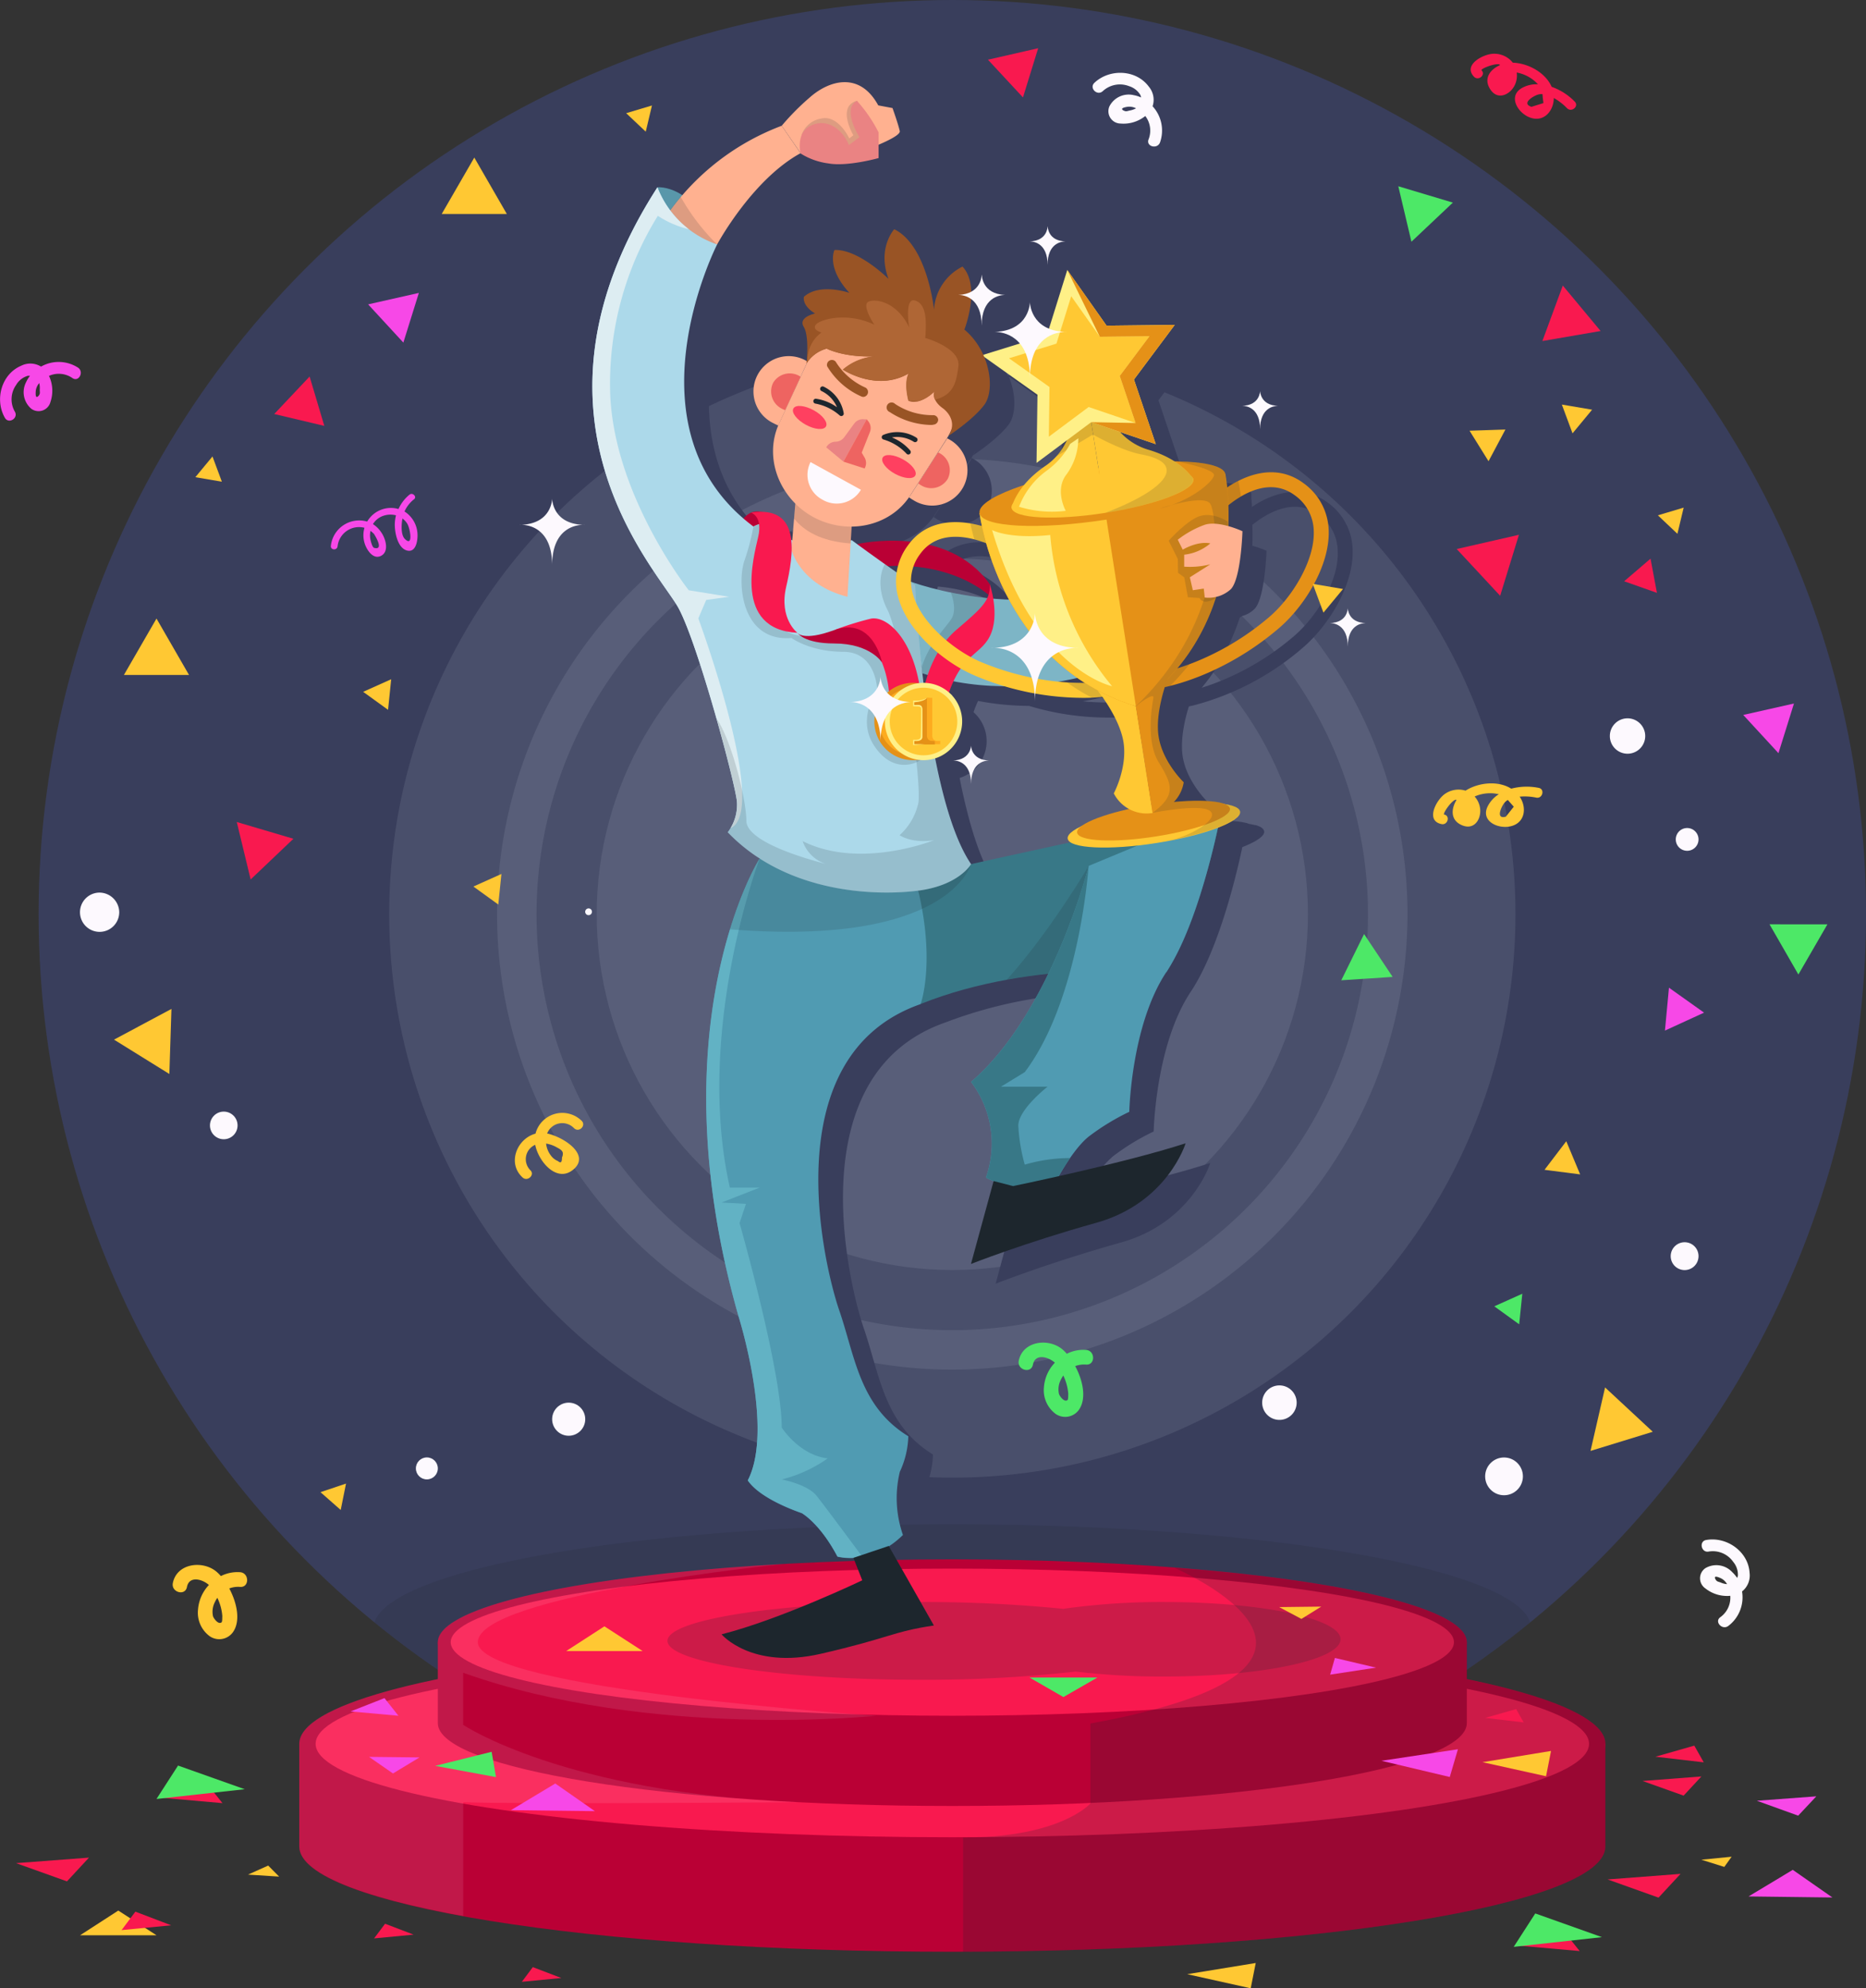 <svg xmlns="http://www.w3.org/2000/svg" viewBox="0 0 375.6 400"><rect x="0" y="0" width="375.6" height="400" fill="#333333" stroke="none"/><defs><style>.cls-1{isolation:isolate;}.cls-2{fill:#393e5c;}.cls-17,.cls-3{fill:#ddedf2;}.cls-3,.cls-8{opacity:0.1;}.cls-15,.cls-4,.cls-7{fill:#1d262d;}.cls-21,.cls-4{opacity:0.15;}.cls-21,.cls-4,.cls-7{mix-blend-mode:multiply;}.cls-5{fill:#ba0035;}.cls-6{fill:#f9194f;}.cls-7{opacity:0.2;}.cls-27,.cls-8{fill:#fdf9fe;}.cls-9{fill:#5997aa;}.cls-10{fill:#ffb190;}.cls-11{fill:#7db5c6;}.cls-12{fill:#387887;}.cls-13{fill:#509bb2;}.cls-14{fill:#62b2c4;}.cls-16{fill:#acd9ea;}.cls-18{fill:#ea8383;}.cls-19{fill:#e59117;}.cls-20{fill:#ffc833;}.cls-22{fill:#fff087;}.cls-23{fill:#fdab1f;}.cls-24{fill:#ee6461;}.cls-25{fill:#995425;}.cls-26{fill:#af6635;}.cls-28{fill:#ff4060;}.cls-29{fill:#4de867;}.cls-30{fill:#f748e7;}</style></defs><g class="cls-1"><g id="Layer_2" data-name="Layer 2"><g id="OBJECT"><circle class="cls-2" cx="191.69" cy="183.92" r="183.92"/><circle class="cls-3" cx="191.69" cy="183.92" r="113.35"/><circle class="cls-3" cx="191.69" cy="183.92" r="71.58"/><path class="cls-3" d="M191.69,275.54a91.63,91.63,0,1,1,91.62-91.62A91.73,91.73,0,0,1,191.69,275.54Zm0-175.3a83.68,83.68,0,1,0,83.67,83.68A83.78,83.78,0,0,0,191.69,100.24Z"/><path class="cls-2" d="M267.32,101.16c-4.38-3.25-9.19-2.48-13.15-.47h0c-.35.17-.69.36-1,.55h0c-.4.24-.8.49-1.18.75a1.23,1.23,0,0,1,0-.19.88.88,0,0,1,0-.17c0-.19,0-.36-.06-.53l0-.19c0-.15,0-.29-.05-.42l0-.18c0-.11,0-.21,0-.3s0-.12,0-.17,0-.14,0-.19,0-.1,0-.14l0-.08a.45.45,0,0,1,0-.08h0a1.47,1.47,0,0,0-.08-.28l-.05-.08a1.74,1.74,0,0,0-.11-.18l-.08-.1-.14-.15-.11-.1-.18-.14-.14-.08-.22-.14-.16-.08-.28-.12-.16-.07-.35-.13-.15,0-.53-.16h0a13.54,13.54,0,0,0-1.34-.29l-.12,0-.61-.1-.18,0L246,97l-.2,0-.65-.06-.21,0-.71,0H244l-.81,0h-.13l-1.72,0-.08,0-.63-.37-.2-.12c-.24-.13-.48-.26-.74-.38l-.1-.06-.92-.42-.24-.1-.78-.31-.29-.11-1.11-.37a12.76,12.76,0,0,1-5.84-3.61l7.16,2.44-4.39-13,8.22-11-13.73.16-7.91-11.21-4.08,13.1-12.85,4A14.06,14.06,0,0,0,199,70.25s3.36-8.66-.37-12.68a10.4,10.4,0,0,0-5.75,8.66S191.65,53.39,185,50c0,0-3.48,3.83-1.15,10,0,0-6-5.95-10.88-5.82,0,0-1.72,3.48,3,8.62,0,0-6-2.06-9.15.79,0,0-.48,1.71,2.25,3.37,0,0-3.48.71-2.29,2.68,1,1.61.73,5.52.6,6.89a7.09,7.09,0,1,0-6.68,12.49,9.53,9.53,0,0,0,.93.42A14.41,14.41,0,0,0,165,105.21h0l-.26,3.05h0l-.37,4.37-.16,0a.18.18,0,0,0,0-.07c-.37-3.17-2-5.6-6.06-5.61a3.54,3.54,0,0,0-2,.16,3.78,3.78,0,0,0-1.48,1.2c-23.38-20-5.33-55.17-5.33-55.17s7-13,16.79-18.34a14,14,0,0,0,5.56,2.05c3.83.71,10.15-1.07,10.15-1.07V33c2.28-1,4.38-2.07,4.24-2.73-.31-1.43-1.45-4.63-1.45-4.63l-2.87-.54c-3.74-6.94-10-5-13.79-1.6a49.44,49.44,0,0,0-5.63,5.7,49.57,49.57,0,0,0-20,13.94,8.31,8.31,0,0,0-5-1.56h0c-7,10.89-10.73,20.92-12.25,30q-.15.9-.27,1.8c-.25,1.79-.41,3.53-.5,5.24l-.06,1.7c0,.56,0,1.12,0,1.67s0,1.1,0,1.64a57.18,57.18,0,0,0,.56,6.3c.14,1,.31,2,.51,3,.09.49.19,1,.3,1.45.32,1.44.69,2.83,1.09,4.19a66.63,66.63,0,0,0,2.8,7.59c.35.79.7,1.55,1.06,2.3,4.32,9,9.5,15,11,17.82,2.1,3.92,5.14,13.45,7.61,22.16.14.49.27,1,.41,1.45v0l.39,1.4,0,.07c.12.44.24.88.35,1.31l0,.15c.11.41.22.82.33,1.21l0,.21q.17.58.3,1.14l.06.22c.09.36.19.71.27,1.06l.08.28.24.94a3,3,0,0,0,.08.32l.21.86c0,.12.05.23.08.34s.13.5.18.75.07.26.1.39.1.43.15.63l.09.4.12.55.09.4c0,.15.07.3.1.44s.05.26.07.38.06.26.08.37.05.24.07.35a2.5,2.5,0,0,0,.05.29c0,.12,0,.23,0,.33a1.35,1.35,0,0,1,0,.18c0,.15,0,.28.05.39s0,.51,0,.76a1.62,1.62,0,0,0,0,.22c0,.18,0,.35,0,.52l0,.22c0,.2-.06.39-.1.58,0,0,0,.06,0,.09,0,.22-.1.43-.16.63l-.06.17c0,.15-.09.29-.14.43l-.06.16c-.07.16-.13.32-.2.47l0,0a8.5,8.5,0,0,1-.48.92h0a8.91,8.91,0,0,1-.57.86,35.9,35.9,0,0,0,3.5,3.19q1.22,1,2.49,1.8l.43.28h0v0l0,0a.57.57,0,0,1-.07.12l-.05.08c0,.07-.08.15-.14.24l0,0a67,67,0,0,0-5.09,12l0,.1c-.18.53-.35,1.08-.53,1.65h0q-.88,2.88-1.71,6.31c-.29,1.26-.58,2.57-.85,3.94-.32,1.64-.62,3.35-.88,5.14,0,.31-.1.62-.14.94-.29,2.06-.54,4.2-.74,6.45-.31,3.61-.48,7.47-.47,11.58,0,1.37,0,2.76.08,4.18a162.92,162.92,0,0,0,6.39,39.17,97.76,97.76,0,0,1,2.5,10.14q.12.62.24,1.26c.08.48.17,1,.25,1.47.12.76.24,1.54.34,2.33,0,.1,0,.21,0,.31a46.86,46.86,0,0,1,.21,11.86c0,.12,0,.23-.05.34a17.64,17.64,0,0,1-1.62,5.42,10.51,10.51,0,0,0,2.41,2.39l.63.45a22.42,22.42,0,0,0,2.12,1.27l.76.4a42.45,42.45,0,0,0,4.94,2.07h0a14,14,0,0,1,3.34,3c.24.27.49.58.74.89.36.46.73,1,1.12,1.53.21.31.43.65.65,1,.44.7.89,1.47,1.33,2.31h0l.37.09h0l.43.07h0l.58.07h0l.7.05h1.17l-.06,0,1.78,4.52s-16.39,7.84-28.32,10.87c0,0,6.06,7.12,20,3.92s14.43-4.46,22.8-5.7l-9.1-16h-.05a17.71,17.71,0,0,0,2.91-2.31,22.6,22.6,0,0,1-.62-12.73h0a17.8,17.8,0,0,0,1.7-7.13c-9.85-6.05-10.69-16-13.89-25.29s-13.18-51.29,16.38-61.62A91.14,91.14,0,0,1,207.55,201c1.28-.23,2.55-.43,3.8-.62l.21,0c1.22-.18,2.41-.33,3.59-.47l.26,0,.53-.06a.36.36,0,0,1,0,.09c-.77,1.59-1.6,3.19-2.48,4.78l-.74,1.31c-1.26,2.18-2.62,4.34-4.09,6.4-.81,1.14-1.65,2.25-2.53,3.31a47.75,47.75,0,0,1-5.67,5.86h0A20.65,20.65,0,0,1,204.61,234a20.17,20.17,0,0,1-1.2,6.79h0a9.09,9.09,0,0,0,1.52.72h0l-4.52,16.74s10.86-4.27,25.2-8.28,18-16,18-16c-7.21,2.35-17.9,4.89-25.52,6.59l.34-.59,0-.07.51-.84.06-.1.29-.47,0-.06.56-.86.16-.24.29-.42a20.86,20.86,0,0,1,3.72-4.28,46.18,46.18,0,0,1,8.2-5s.35-17.46,7.48-28.14c5.4-8.11,9-22.56,10.36-29.07l.25-.1.31-.12.61-.27.35-.15.5-.25.34-.17.39-.23a3397298043798.66,3397298043798.66,0,0,1,.62-.4,3,3,0,0,0,.26-.21l.22-.19.21-.23.14-.16.13-.25a.75.75,0,0,1,.06-.13.91.91,0,0,0,0-.36h0a.93.93,0,0,0-.13-.31l-.07-.09a1.26,1.26,0,0,0-.2-.2l-.11-.09a3.44,3.44,0,0,0-.38-.22l-.28-.11-.23-.09-.38-.12-.15,0c-.33-.08-.69-.16-1.1-.22h0a5.1,5.1,0,0,0-.72-.23l-.06,0a8.18,8.18,0,0,0-.86-.17h0a24.35,24.35,0,0,0-3.6-.25h-.3l-1.11,0h-.4l-1.16.06-.38,0-1.6.12a8.1,8.1,0,0,0,1.88-3.59h0c0-.11,0-.19,0-.25v0a.41.41,0,0,1,0-.09l-.18-.17c-.22-.23-.65-.68-1.16-1.31l-.39-.5a20.39,20.39,0,0,1-1.7-2.61c-.13-.25-.27-.51-.4-.78a13.93,13.93,0,0,1-1.17-3.51,11.41,11.41,0,0,1-.19-2h0a18.41,18.41,0,0,1,.06-2,30.17,30.17,0,0,1,1.33-6.36l.34-.07h.05l.69-.17h0a54.75,54.75,0,0,0,21.88-11.59c5.14-4.41,10.22-12.56,10-19.62A12,12,0,0,0,267.32,101.16ZM161.76,89.08a1.89,1.89,0,0,0-.09.21,1.89,1.89,0,0,1,.09-.21L163,86.46h0Zm47.08,153.47Zm12.95-102.23c.49.34,1,.68,1.5,1-1,0-2.23,0-3.59-.1-.56,0-1.14-.08-1.75-.14C219.28,140.86,220.56,140.6,221.79,140.32Zm-36.35-21.2-.86-.6-.28-.2-.63-.44q1.05-.06,2-.06C185.6,118.25,185.51,118.68,185.44,119.12Zm-8-5.72-1.09-.81-.17.08.17-2.82h0a14,14,0,0,0,11.82-6.27l7.14-11.09a15.29,15.29,0,0,0,1-1.77,4.38,4.38,0,0,1-.45.89s4.93-3.2,7.19-6.22c1.47-2,1.52-6,0-9.68l10.77,7.63-.18,13.73,6.05-4.51a12.57,12.57,0,0,1-2.17,3.24,13.46,13.46,0,0,1-2.26,2,20.36,20.36,0,0,0-4.15,3.74c-5.68,1.87-9.21,4-8.95,5.63,0,0,0,.27.12.76s.19,1.08.35,1.86h0l-.15,0c-.32-.09-.64-.17-1-.24l-.16,0c-4.42-1-9.52-.64-13,3.47A36,36,0,0,0,177.43,113.4Zm26-.18c.46,1.61,1.06,3.46,1.85,5.46a54.31,54.31,0,0,0,2.74,5.89c-1.08,0-2.13-.11-3.15-.19a19.86,19.86,0,0,0-.7-2.88,20.31,20.31,0,0,0-12.23-8c2.74-2,6.23-1.83,9.1-1.09h0A20.37,20.37,0,0,1,203.43,113.22ZM188.31,121a8.76,8.76,0,0,1,.48-3c8.17.71,13.15,4.07,15.12,5.7a4.54,4.54,0,0,1-.24.61c-2-.2-3.82-.46-5.49-.76h0c-.64-.11-1.26-.23-1.86-.35h0A61.64,61.64,0,0,1,188.31,121Zm2.88,20.34-.38,0h0c-.08-.65-.15-1.29-.22-1.92h0l1.08.33C191.46,140.35,191.3,140.89,191.19,141.33Zm31.39,28.83c-1.84.88-2.86,1.76-2.74,2.51a1.13,1.13,0,0,0,.55.72c-11.11,2.4-20,4.39-20,4.39-3.22-4.74-5.55-12.76-7.23-21.28a7.76,7.76,0,0,0,2.8-13.23,23.27,23.27,0,0,1,.91-2.27,55.6,55.6,0,0,0,10.26,1,55.15,55.15,0,0,0,15.61,2.35c.73,0,1.38,0,1.95,0h0l.73,0h.19l.45,0h.17l.47,0h.11c1.4,2,3.84,5.84,4.3,9.42.66,5.08-2,10-2,10a7.91,7.91,0,0,0,3.06,3.16C227.64,167.7,224.12,169,222.58,170.16ZM260.43,128a53.54,53.54,0,0,1-16.06,9.51c-.91.34-1.74.62-2.48.85a41.34,41.34,0,0,0,5.14-7.83l0-.07c.28-.56.55-1.12.8-1.68l0-.09c.25-.56.5-1.13.72-1.7v0c.37-.92.7-1.84,1-2.75l.2-.12a1.06,1.06,0,0,0,.2-.17,5.6,5.6,0,0,0,2.58-1.46c2.11-2.14,2.4-11.69,2.4-11.69a19.63,19.63,0,0,0-2.85-1c.05-1.53.05-3,0-4.21a21.78,21.78,0,0,1,2.53-1.76c3.07-1.8,7.13-3,10.83-.25a9,9,0,0,1,3.82,7.24C269.57,116.84,264.92,124.19,260.43,128Zm-61.58-26a7.36,7.36,0,0,0-3.26-9.87h0l-.23.4-7.15,11.09c-.08.13-.18.25-.27.38a8.32,8.32,0,0,0,.85.56A7.37,7.37,0,0,0,198.85,102Z"/><path class="cls-4" d="M191.69,306.66c-62.06,0-112.79,8.72-116.31,19.72a184.43,184.43,0,0,0,16.52,12c20.4,6.07,57.46,10.13,99.79,10.13s79.38-4.06,99.79-10.13a184.29,184.29,0,0,0,16.51-12C304.47,315.38,253.75,306.66,191.69,306.66Z"/><path class="cls-5" d="M219.5,350.82c-9-.31-18.27-.48-27.81-.48s-18.85.17-27.82.48H60.24v20.67c0,11.69,58.85,21.16,131.45,21.16s131.44-9.47,131.44-21.16V350.82Z"/><ellipse class="cls-5" cx="191.69" cy="350.82" rx="131.45" ry="21.15"/><ellipse class="cls-6" cx="191.69" cy="350.82" rx="128.16" ry="18.79"/><path class="cls-5" d="M213.6,330.37c-7.06-.25-14.39-.38-21.91-.38s-14.85.13-21.92.38H88.13v16.29c0,9.2,46.36,16.66,103.56,16.66s103.56-7.46,103.56-16.66V330.37Z"/><ellipse class="cls-5" cx="191.69" cy="330.37" rx="103.56" ry="16.66"/><ellipse class="cls-6" cx="191.69" cy="330.37" rx="100.97" ry="14.8"/><path class="cls-7" d="M323.13,371.49V350.82c0-4.92-10.41-9.44-27.88-13v-7.42c0-6.63-24.06-12.36-58.89-15h0s46.52,19.79-16.88,31.33v16.09s-5.91,6.85-25.63,6.85v23C265.45,392.46,323.13,383.06,323.13,371.49Z"/><path class="cls-8" d="M88.13,330.37v7.42c-17.47,3.59-27.89,8.11-27.89,13v20.67c0,5.38,12.47,10.28,33,14V362.56c11.16.44,67.45,0,67.45,0C113.6,360.7,93.23,347,93.23,347V336.52c37.74,13.46,83.15,8.65,83.15,8.65s-80.2-5.36-80.2-14.8,61.61-15.75,61.61-15.75h0C117.25,316.87,88.13,323.07,88.13,330.37Z"/><path class="cls-7" d="M234.41,322.29A141.49,141.49,0,0,0,214,323.66a281.53,281.53,0,0,0-28.75-1.37c-28.11,0-50.9,3.5-50.9,7.82s22.79,7.82,50.9,7.82a272.21,272.21,0,0,0,31.27-1.65,147.5,147.5,0,0,0,17.86,1c19.58,0,35.45-3.36,35.45-7.5S254,322.29,234.41,322.29Z"/><path class="cls-9" d="M132.33,37.68s7.39-.8,12,11.49C144.35,49.17,132.06,47.56,132.33,37.68Z"/><path class="cls-10" d="M144.35,49.17s7-13,16.79-18.35l-3.79-5.52a49.23,49.23,0,0,0-24.94,20.81S140.07,50.59,144.35,49.17Z"/><path class="cls-4" d="M137,39.58a45.33,45.33,0,0,0-4.61,6.53s7.66,4.48,11.94,3.06A43.56,43.56,0,0,1,137,39.58Z"/><path class="cls-11" d="M183,116.9s25.33,9.87,49.71-2.21l1.43,15.3s-23.31,13.61-48.47,5.47Z"/><path class="cls-4" d="M191.39,119.21c.38,1,1.15,3.51.17,5.19s-4.82,5.28-6.05,10l.15,1.06c1.56.5,3.12.92,4.66,1.27,2.38-2.94,7-8.77,8.15-11.47a14.28,14.28,0,0,0,1.22-4.84A77.1,77.1,0,0,1,191.39,119.21Z"/><path class="cls-5" d="M172.51,109.46s18.06-4.19,26.74,8.1l.72,3s-7.56-8.17-23.39-6.5Z"/><path class="cls-5" d="M151.16,103.13a4.67,4.67,0,0,0-2.54,3.47,62.8,62.8,0,0,0,8.73-.3S154.63,101.8,151.16,103.13Z"/><path class="cls-12" d="M195.46,173.84s31.88-7.13,50.41-10.69c0,0-3.57,19.95-11.05,32.42,0,0-26.36-2.85-49.51,6.41l-.48-22.8Z"/><path class="cls-4" d="M217.5,195.37l1.65-21.18s-7.8,13.27-16.52,22.92A120,120,0,0,1,217.5,195.37Z"/><path class="cls-13" d="M219.15,174.19s-7.48,29.57-23.69,43.46a20.48,20.48,0,0,1,3,19.24s4.28,2.85,13.54,1.78c0,0,3.56-7.13,7.12-10a46.58,46.58,0,0,1,8.19-5s.36-17.46,7.48-28.14,11.05-32.42,11.05-32.42Z"/><path class="cls-12" d="M195.46,217.65a20.48,20.48,0,0,1,3,19.24s4.28,2.85,13.54,1.78a52.36,52.36,0,0,1,3.4-5.7,32.81,32.81,0,0,0-9.13,1.33,35.83,35.83,0,0,1-1.3-7.84c0-3.26,5.89-7.84,5.89-7.84h-9.38l4.79-2.93c11.1-14.69,12.85-41.5,12.85-41.5S211.67,203.76,195.46,217.65Z"/><path class="cls-13" d="M185.31,202s3-8.19-.48-22.8-31.92-6.48-31.92-6.48-21,33.2-4.29,92c0,0,7.25,22.8,1.9,33.13,1.81,2.66,6.37,5,10.87,6.58h0s3.62,2,7.18,8.74c0,0,6.77,1.95,13.18-4.37a22.49,22.49,0,0,1-.62-12.73h0a17.93,17.93,0,0,0,1.7-7.13c-9.85-6.05-10.69-16-13.89-25.29S155.75,212.31,185.31,202Z"/><path class="cls-14" d="M148.62,264.67s7.25,22.8,1.9,33.13c1.81,2.66,6.37,5,10.87,6.58h0s3.62,2,7.18,8.74a12.14,12.14,0,0,0,5,.06c-1.68-2.27-7.65-10.32-9.22-12.28-1.82-2.29-7-3.27-7-3.27a27.56,27.56,0,0,0,9.26-4.24c-5.74-.65-9.26-6.2-9.26-6.2,0-11.43-8.49-41.14-8.49-41.14l1.29-3.86-4.91-.27,7.67-3h-6c-7.13-31.63,6-66.21,6-66.21S131.88,205.9,148.62,264.67Z"/><path class="cls-4" d="M184.83,179.18c-3.44-14.6-31.92-6.48-31.92-6.48s-3.1,4.91-6,14.26c44.35,3.54,48.52-13.12,48.52-13.12l-10.63,5.34Z"/><path class="cls-15" d="M171.78,313.4l1.78,4.52s-16.39,7.84-28.32,10.87c0,0,6,7.12,19.95,3.92s14.42-4.46,22.79-5.7l-9.09-16Z"/><path class="cls-15" d="M203.92,238.61S226.36,234,238.65,230c0,0-3.65,12-18,16s-25.21,8.28-25.21,8.28L200,237.6Z"/><path class="cls-16" d="M144.35,49.17s-19,37.11,7.3,56.75c0,0,4.45-2.79,7.66,2.73,0,0,8.19,2.14,12.11,0,0,0,5.26,3.92,12.78,9.09,0,0,1.82,42.21,11.26,56.1,0,0-2.38,4.27-10.63,5.34s-26.41.71-38.35-11.75a9.25,9.25,0,0,0,1.87-6.06c-.26-3.47-7.74-31.52-11.75-39s-34.2-38.21-4.27-84.69A19.68,19.68,0,0,0,144.35,49.17Z"/><path class="cls-17" d="M140.56,124.4l1.59-3.7,4.63-.64-8.14-1.31s-15.23-19.24-15.83-39.91a64.18,64.18,0,0,1,9.6-35.42,19.86,19.86,0,0,0,6.23,2.69h0a19.38,19.38,0,0,1-6.31-8.42c-29.93,46.48.26,77.21,4.27,84.69s11.49,35.53,11.75,39a9,9,0,0,1-1.29,5.21C154.88,163.15,140.56,124.4,140.56,124.4Z"/><path class="cls-4" d="M195.46,173.84C186,160,184.2,117.74,184.2,117.74c-2.26-1.56-4.32-3-6.09-4.25,0,0-2.32,3.62.54,9.23s7,35,6.18,38.93a12.35,12.35,0,0,1-3.75,6.37s2.37,1.73,6.94,1c0,0-14.89,6-26.46.19a7.29,7.29,0,0,0,4.8,4.63c-4.29-1.1-16.13-4.51-16.13-8.73s-2.94-16.1-6-20.57c2.25,7.94,4,15.19,4.14,16.85a9.25,9.25,0,0,1-1.87,6.06c11.94,12.46,30.1,12.82,38.35,11.75S195.46,173.84,195.46,173.84Z"/><path class="cls-4" d="M159.31,128.35s3.8,2.78,10.46,2.78,6.81,7.73,6.81,7.73-4.28,5.7-.58,11.23,8.41,3.75,9.89,2.35S183,137,181.09,133.9s-5.32-7.47-9.89-6.59-12.73,1.87-14.52-2c-1.33-2.9-.17-13.36-.3-19.55a5.24,5.24,0,0,0-4.73.21,46.19,46.19,0,0,1-1.83,6.89C148.35,117.25,149.21,129.17,159.31,128.35Z"/><path class="cls-10" d="M157.35,25.3A49.44,49.44,0,0,1,163,19.6c3.81-3.38,10-5.34,13.78,1.6l2.87.54s1.15,3.2,1.46,4.63-9.67,4.81-9.67,4.81l-10.28-.36Z"/><path class="cls-4" d="M161.32,27.22a5,5,0,0,1,4-3.37c3.43-.79,5.63,4,5.63,4l.82-.65s-3.43-5.78.73-6.93l2.37,7.58-4.41,2.45Z"/><path class="cls-18" d="M172.51,20.3a29,29,0,0,1,4.34,6.34V31.8s-6.32,1.78-10.15,1.07a13.77,13.77,0,0,1-5.56-2s-1-4,1.91-5.52,6.17,0,7.83,3.83L173,27.61S169.34,21.88,172.51,20.3Z"/><path class="cls-6" d="M167.89,126.77a62.32,62.32,0,0,1,7.36-2.3c3.11-.67,8.5,3.77,10,14.46l-6.32.27s-.32-5.85-3.69-9.75S167.89,126.77,167.89,126.77Z"/><path class="cls-5" d="M160.51,127.31s1.08,1.76,7.38-.54c7.91-2.87,9.65,6.52,9.65,6.52s-2.29-3.84-9.65-3.84C161.81,129.45,160.51,127.31,160.51,127.31Z"/><path class="cls-6" d="M186,138.45s1.3-7.3,6.53-11.76,6.83-5.93,6.7-9.13c0,0,2.15,6.2,0,10.45s-6.52,3.43-9.21,14.79Z"/><path class="cls-19" d="M262.4,97.22c-7.47-5.55-16.22.62-19.8,4.65l2.23,2c.09-.1,8.62-9.56,15.79-4.23a9,9,0,0,1,3.82,7.23c.21,6-4.45,13.39-8.93,17.23-11,9.42-22.12,11.29-22.23,11.31l.47,2.95c.49-.07,12-2,23.7-12,5.15-4.41,10.22-12.56,10-19.61A12.09,12.09,0,0,0,262.4,97.22Z"/><path class="cls-20" d="M197.55,133.22c-5.44-2.28-12.13-7.84-13.79-13.66a9,9,0,0,1,1.42-8.06c5.16-7.24,15.86-1.08,16.32-.82L203,108.1c-4.65-2.74-14.87-5.92-20.28,1.66a12.08,12.08,0,0,0-1.86,10.62c1.94,6.79,9.27,13,15.52,15.6a56.15,56.15,0,0,0,21.42,4.41,33.43,33.43,0,0,0,4.82-.29l-.47-2.95C222.07,137.16,211,138.82,197.55,133.22Z"/><g class="cls-21"><path class="cls-15" d="M239.45,133.6a37.11,37.11,0,0,1-6.17,1.8l.47,2.95a18.14,18.14,0,0,0,1.83-.39C236.81,136.7,238.13,135.24,239.45,133.6Z"/><path class="cls-15" d="M249.79,99.88c-.15-1-.32-2.07-.55-3.13a23.53,23.53,0,0,0-6.64,5.12l2.23,2A23.23,23.23,0,0,1,249.79,99.88Z"/><path class="cls-15" d="M214.78,137.28a39.83,39.83,0,0,0,5,3.07,26.69,26.69,0,0,0,2.87-.25l-.47-2.95A38.46,38.46,0,0,1,214.78,137.28Z"/><path class="cls-15" d="M196.12,108.51a23.37,23.37,0,0,1,5.38,2.17L203,108.1a23.59,23.59,0,0,0-7.7-2.8C195.52,106.21,195.78,107.29,196.12,108.51Z"/></g><path class="cls-20" d="M249.61,163.27c.31,2-7.21,4.81-16.79,6.32s-17.59,1.12-17.91-.86,7.21-4.8,16.79-6.31S249.29,161.29,249.61,163.27Z"/><path class="cls-19" d="M247.57,162.67c.28,1.76-6.39,4.26-14.88,5.6s-15.6,1-15.88-.76,6.39-4.26,14.88-5.6S247.29,160.92,247.57,162.67Z"/><path class="cls-20" d="M220.89,138.86s4.64,5.67,5.3,10.75-2,10-2,10a7.42,7.42,0,0,0,7.86,3.94l-3.38-21.46Z"/><path class="cls-19" d="M235,136.64s-2.67,6.82-1.73,11.85,5,8.88,5,8.88a7.43,7.43,0,0,1-6.28,6.17l-3.38-21.46Z"/><path class="cls-19" d="M246.66,95.42l-24.75,3.9-24.74,3.89s3.66,30.36,31.47,38.87C252.5,125.44,246.66,95.42,246.66,95.42Z"/><path class="cls-20" d="M197.17,103.21s3.66,30.36,31.47,38.87l-6.73-42.76Z"/><path class="cls-22" d="M199.69,106.63s3.36,1.87,11.71,1a54.26,54.26,0,0,0,12.45,30.42S208,134.76,199.69,106.63Z"/><path class="cls-19" d="M246.66,95.42c.45,2.88-10.26,7-23.93,9.11s-25.11,1.56-25.56-1.32,10.26-6.95,23.92-9.1S246.2,92.55,246.66,95.42Z"/><g class="cls-21"><path class="cls-15" d="M235.88,101.59c-1.39.37-2.41.71-2.41.71A19.85,19.85,0,0,0,235.88,101.59Z"/><path class="cls-15" d="M234.78,169.26l-.38.06Z"/><path class="cls-15" d="M246.57,161.78c-1.72-.71-5.52-.88-10.23-.45a8,8,0,0,0,2-4s-4.07-3.84-5-8.88S235,136.64,235,136.64l-.07.06c16.41-17,11.7-41.28,11.7-41.28-.26-1.6-3.94-2.5-9.52-2.6l-.07.05s7.59,1.45,7.32,2.78c-.23,1.15-3.65,4.22-8.51,5.94,2.67-.71,6.73-1.53,7.7-.32,1.48,1.85,3.73,23-14.94,40.81,0,0,3.75-3,3.55-1.69s-1.61,8.61,1.09,13,3.58,6.55-1.26,10.14c0,0,9.57-1.92,11.56-.39s-3.59,5-8.43,6c8.44-1.57,14.74-4.1,14.46-5.92C249.49,162.56,248.38,162.06,246.57,161.78Z"/></g><path class="cls-20" d="M240.21,96.44c.34,2.13-7.58,5.14-17.69,6.73s-18.57,1.16-18.91-1,7.59-5.14,17.7-6.74S239.88,94.31,240.21,96.44Z"/><path class="cls-20" d="M203.61,102.2s.78-4.28,6.65-8.36a12.41,12.41,0,0,0,5.58-10.12l3.53-.56,2.52,16Z"/><path class="cls-20" d="M240.21,96.44s-2.05-3.84-8.89-5.91a12.42,12.42,0,0,1-8.41-7.93l-3.54.56,2.52,16Z"/><path class="cls-4" d="M239.71,95.72c-1-1.21-3.38-3.67-8.39-5.19a12.42,12.42,0,0,1-8.41-7.93l-3.54.56-3.53.56a12.2,12.2,0,0,1-3.31,8.14L220,87.42s5.66,3.24,9.75,4c9.13,1.71,5.53,6.87-7.27,11.75,10.11-1.59,18-4.6,17.69-6.73A1.11,1.11,0,0,0,239.71,95.72Z"/><path class="cls-22" d="M215.41,89.3a16.31,16.31,0,0,1-4.63,5.32,16,16,0,0,0-5.66,7.33,22.6,22.6,0,0,0,9.4.82s-2.32-4.2.17-7.35a12.32,12.32,0,0,0,2.36-7.24Z"/><polygon class="cls-22" points="214.83 54.31 222.74 65.52 236.46 65.36 228.25 76.35 232.64 89.35 219.65 84.93 208.64 93.13 208.83 79.41 197.63 71.47 210.74 67.41 214.83 54.31"/><polygon class="cls-20" points="215.62 59.59 221.38 67.75 231.37 67.64 225.39 75.63 228.58 85.1 219.13 81.88 211.12 87.85 211.25 77.86 203.1 72.08 212.65 69.13 215.62 59.59"/><polygon class="cls-19" points="214.83 54.31 221.38 67.75 231.37 67.64 225.39 75.63 228.58 85.1 219.65 84.93 232.64 89.35 228.25 76.35 236.46 65.36 222.74 65.52 214.83 54.31"/><circle class="cls-23" cx="183.78" cy="145.15" r="7.29" transform="translate(-42.65 204.93) rotate(-53.09)"/><path class="cls-19" d="M183.79,152.93a8,8,0,0,1-2.06-.27,7.78,7.78,0,1,1,9.55-5.46h0a7.75,7.75,0,0,1-7.49,5.73Zm0-14.58a6.8,6.8,0,0,0-5.9,10.17,6.8,6.8,0,0,0,12.47-1.58h0a6.81,6.81,0,0,0-4.77-8.35A7,7,0,0,0,183.77,138.35Z"/><path class="cls-20" d="M193.18,145.15a7.29,7.29,0,1,1-7.29-7.29A7.29,7.29,0,0,1,193.18,145.15Z"/><path class="cls-22" d="M185.89,152.93a7.78,7.78,0,1,1,7.78-7.78A7.79,7.79,0,0,1,185.89,152.93Zm0-14.58a6.8,6.8,0,1,0,6.8,6.8A6.81,6.81,0,0,0,185.89,138.35Z"/><path class="cls-23" d="M187.65,140.4v7.47a1.32,1.32,0,0,0,.26.9,1.11,1.11,0,0,0,.84.29h.5v.66H184v-.66h.55a1.07,1.07,0,0,0,.83-.29,1.27,1.27,0,0,0,.27-.9v-5a1.17,1.17,0,0,0-.24-.87,1.27,1.27,0,0,0-.86-.22H184v-.56a7.9,7.9,0,0,0,1.62-.31,2.59,2.59,0,0,0,1-.56Z"/><path class="cls-19" d="M187.68,149.06a1.07,1.07,0,0,1-.83-.29,1.27,1.27,0,0,1-.27-.9v-7.46a2.48,2.48,0,0,1-1,.55,7.9,7.9,0,0,1-1.62.31v.56h.55a1.27,1.27,0,0,1,.86.22,1.17,1.17,0,0,1,.24.87v5a1.27,1.27,0,0,1-.27.9,1.07,1.07,0,0,1-.83.29H184v.66h4.17v-.66Z"/><path class="cls-22" d="M186.58,140.41s-.51.72-2.57.86v.56c1,0,1.69-.21,1.65,1.09,0,1.48,0,3.87,0,5.31,0,.81-.89.85-1.62.83v.66h2.09l-2.31.18v-1.08s1.49.26,1.53-.65.07-5.17.07-5.17c0-.88,0-.91-1.6-.91v-1.15A4.72,4.72,0,0,0,186.58,140.41Z"/><path class="cls-10" d="M160.09,101.27l-.78,9.34s1.65,7,11.27,9.45l.84-14.14S162.66,102.09,160.09,101.27Z"/><path class="cls-4" d="M159.84,104.33c1.92,2.4,5.34,4.59,11.37,5l.21-3.46s-8.76-3.83-11.33-4.65Z"/><path class="cls-10" d="M163.67,104h0c-6.84-3.76-10-12-6.84-18.82l5.53-12a15.91,15.91,0,0,1,22.2-7.23h0a15.91,15.91,0,0,1,5.81,22.62l-7.14,11.09C179.16,106,170.51,107.72,163.67,104Z"/><path class="cls-10" d="M162.36,73.17l.22-.41,0,0a7.1,7.1,0,1,0-6.82,12.42,9.83,9.83,0,0,0,.93.43c.06-.15.11-.3.17-.44Z"/><path class="cls-24" d="M155.63,77a3.88,3.88,0,0,0,1.71,5.2,4.21,4.21,0,0,0,.7.3l3.1-6.7-.2-.14A3.89,3.89,0,0,0,155.63,77Z"/><path class="cls-10" d="M190.41,88.58c.09-.13.15-.27.23-.4h0a7.1,7.1,0,1,1-6.82,12.42,8.46,8.46,0,0,1-.86-.56l.28-.38Z"/><path class="cls-24" d="M190.77,96.33a3.88,3.88,0,0,1-5.3,1.34,4.77,4.77,0,0,1-.64-.43l4-6.21.23.1A3.88,3.88,0,0,1,190.77,96.33Z"/><path class="cls-25" d="M176.7,71.67a11.42,11.42,0,0,0-7,2.7s6.81,4.56,13.27.73c0,0-1.05,1.55-.07,5.54,0,0,2.06,1.1,5.21-1.9,0,0-.77,1.67,1.69,3.41,0,0,3.23,2.24,1.13,5.52,0,0,4.93-3.19,7.19-6.22s1.19-10.83-4-15.14c0,0,3.36-8.65-.38-12.68A10.38,10.38,0,0,0,188,62.29s-1.27-12.84-8-16.18c0,0-3.49,3.82-1.15,10,0,0-6-6-10.88-5.82,0,0-1.73,3.48,3,8.62,0,0-6-2.06-9.15.8,0,0-.48,1.7,2.24,3.36,0,0-3.47.72-2.28,2.68s.55,7.39.55,7.39a6.89,6.89,0,0,1,4.08-3S170,72.06,176.7,71.67Z"/><path class="cls-26" d="M184.76,80.73a7.26,7.26,0,0,0,3.32-2,2.13,2.13,0,0,0,.12,1.67c4-1,4.31-3.91,4.71-6.69.53-3.71-6.67-5.72-6.67-5.72.26-3.38.27-6.76-2-7.52S183,65.87,183,65.87c-2.45-5.16-6.79-5.87-8.21-5.16S176,65.33,176,65.33c-5.54-2.66-11-1.06-11.79,0s1.15,1.56,1.15,1.56a6.72,6.72,0,0,0-2.78,5.87l0,0a6.74,6.74,0,0,1,3.82-2.64s3.42,1.86,10,1.54a11.24,11.24,0,0,0-6.77,2.69s6.81,4.56,13.27.73c0,0-1.05,1.55-.07,5.54C183.56,80.7,184.18,80.72,184.76,80.73Z"/><path class="cls-18" d="M174.45,84.35l-.52,0a2.14,2.14,0,0,0-2,.88l-2,2.73a2.17,2.17,0,0,1-1.74.9h0a2.18,2.18,0,0,0-1.88,1.13l0,0,3.46,2.88Z"/><path class="cls-24" d="M174.45,84.35l.33.41a2.19,2.19,0,0,1,.32,2.16l-1.65,4.15L174,92a2.2,2.2,0,0,1,.06,2.19l0,.06-4.29-1.38Z"/><path class="cls-25" d="M173.8,79.85a1,1,0,0,1-.4-.08,15.19,15.19,0,0,1-6.91-6.09,1,1,0,0,1,1.72-.92h0a13.49,13.49,0,0,0,6,5.22,1,1,0,0,1-.41,1.87Z"/><path class="cls-25" d="M187.44,85.49a15.6,15.6,0,0,1-8.34-2.59,1,1,0,1,1,1.07-1.64,13.47,13.47,0,0,0,7.62,2.26,1,1,0,0,1,1.05.9,1,1,0,0,1-.9,1S187.73,85.49,187.44,85.49Z"/><path class="cls-27" d="M165.56,100.53a5.65,5.65,0,0,0,7.73-2l-10.14-5.57A5.65,5.65,0,0,0,165.56,100.53Z"/><path class="cls-15" d="M169.34,83.7a.49.49,0,0,1-.32-.12,10.21,10.21,0,0,0-4.86-2.38.49.49,0,0,1-.44-.54.48.48,0,0,1,.53-.44,9.57,9.57,0,0,1,4.22,1.7,6.32,6.32,0,0,0-3.09-3.24.48.48,0,0,1-.26-.64.49.49,0,0,1,.64-.27,7.29,7.29,0,0,1,4.07,5.36.49.49,0,0,1-.25.51A.48.48,0,0,1,169.34,83.7Z"/><path class="cls-15" d="M182.84,91.44a.49.49,0,0,1-.39-.19,10.24,10.24,0,0,0-4.61-2.83.48.48,0,0,1-.36-.44.49.49,0,0,1,.3-.48,7.23,7.23,0,0,1,6.7.56.48.48,0,0,1,.12.68.49.49,0,0,1-.68.13,6.28,6.28,0,0,0-4.39-.87,9.55,9.55,0,0,1,3.69,2.64.49.49,0,0,1-.08.69A.5.5,0,0,1,182.84,91.44Z"/><path class="cls-28" d="M166.26,85.79c-.44.8-2.27.65-4.08-.35s-2.93-2.45-2.48-3.26,2.26-.64,4.08.35S166.7,85,166.26,85.79Z"/><path class="cls-28" d="M184.23,95.67c-.44.8-2.26.64-4.08-.35s-2.92-2.46-2.48-3.26,2.27-.65,4.08.35S184.68,94.86,184.23,95.67Z"/><path class="cls-6" d="M151.16,103.13s2.4.67,1.47,4.81-5.08,18.7,7.88,19.37c0,0-3.74-2.84-2.27-9.22S161.45,101.53,151.16,103.13Z"/><path class="cls-4" d="M247.1,104.9s-2.79-1.85-5.44-1.12-6.42,5-6.42,5l1.83,3.66.06,2.81,1.25.9.72,4,2.38.16s.53,1.7,3.44-.08S247.19,108.31,247.1,104.9Z"/><path class="cls-10" d="M250.09,106.87s-4.76-2.23-7.61-1.29a19.58,19.58,0,0,0-5.41,3l1,2s2.93-1.79,5.55-1.26a9.71,9.71,0,0,1-5.26,2.27V114a16.66,16.66,0,0,0,5.26-.47l-4.12,2.61.6,2.6,2.2-.33.2,1.8a6.61,6.61,0,0,0,5.24-1.67C249.81,116.42,250.09,106.87,250.09,106.87Z"/><path class="cls-27" d="M199.71,66.77l.52,0C199.9,66.75,199.71,66.77,199.71,66.77Zm7.6-6s0,5.74-7.08,6c1.72,0,7.08.83,7.08,9.3,0-8.47,5.35-9.26,7.07-9.3C207.3,66.48,207.31,60.74,207.31,60.74Zm7.07,6,.53,0S214.71,66.75,214.38,66.75Z"/><path class="cls-27" d="M199.43,130.39l.62,0A4.43,4.43,0,0,0,199.43,130.39Zm8.9-7.06s0,6.72-8.28,7c2,0,8.28,1,8.28,10.89,0-9.92,6.28-10.84,8.29-10.89C208.32,130.05,208.33,123.33,208.33,123.33Zm8.29,7,.62,0A4.43,4.43,0,0,0,216.62,130.37Z"/><path class="cls-27" d="M170.73,141.25h.45A3.26,3.26,0,0,0,170.73,141.25Zm6.51-5.16s0,4.92-6.06,5.15c1.47,0,6.06.71,6.06,8,0-7.25,4.59-7.93,6.06-8C177.23,141,177.24,136.09,177.24,136.09Zm6.06,5.15h.45A3.26,3.26,0,0,0,183.3,141.24Z"/><path class="cls-27" d="M104.48,105.59h.46A3.37,3.37,0,0,0,104.48,105.59Zm6.66-5.29s0,5-6.2,5.28c1.5,0,6.2.72,6.2,8.15,0-7.43,4.69-8.12,6.2-8.15C111.13,105.34,111.14,100.3,111.14,100.3Zm6.2,5.28h.46A3.37,3.37,0,0,0,117.34,105.58Z"/><path class="cls-27" d="M192.59,59.33h0Zm5-4s0,3.81-4.69,4c1.14,0,4.69.56,4.69,6.18,0-5.62,3.56-6.15,4.7-6.18C197.63,59.14,197.63,55.33,197.63,55.33Zm4.7,4h0Z"/><path class="cls-27" d="M207,48.62h0Zm3.86-3.06s0,2.91-3.59,3c.87,0,3.59.42,3.59,4.72,0-4.3,2.72-4.7,3.59-4.72C210.89,48.47,210.89,45.56,210.89,45.56Zm3.59,3h0Z"/><path class="cls-27" d="M249.79,81.7h0Zm3.85-3.06s0,2.91-3.59,3c.87,0,3.59.42,3.59,4.72,0-4.3,2.72-4.7,3.59-4.72C253.64,81.55,253.64,78.64,253.64,78.64Zm3.59,3h0Z"/><path class="cls-27" d="M267.44,125.4h0Zm3.85-3.06s0,2.92-3.59,3c.88,0,3.59.43,3.59,4.72,0-4.29,2.72-4.7,3.6-4.72C271.29,125.26,271.29,122.34,271.29,122.34Zm3.6,3h0Z"/><path class="cls-27" d="M191.61,153h0Zm3.85-3.06s0,2.91-3.59,3.05c.87,0,3.59.42,3.59,4.72,0-4.3,2.72-4.7,3.59-4.72C195.46,152.89,195.46,150,195.46,150Zm3.59,3.05h0Z"/><polygon class="cls-20" points="31.5 124.44 24.94 135.79 38.05 135.79 31.5 124.44"/><polygon class="cls-20" points="95.47 31.7 88.91 43.05 102.02 43.05 95.47 31.7"/><polygon class="cls-20" points="44.66 96.91 39.32 96 42.77 91.83 44.66 96.91"/><polygon class="cls-6" points="65.28 85.68 55.2 83.29 62.32 75.75 65.28 85.68"/><polygon class="cls-6" points="50.45 176.93 47.66 165.37 59.06 168.74 50.45 176.93"/><polygon class="cls-20" points="100.3 181.97 95.29 178.35 100.93 175.82 100.3 181.97"/><polygon class="cls-20" points="78.11 142.8 73.1 139.18 78.74 136.65 78.11 142.8"/><polygon class="cls-29" points="305.79 266.42 300.78 262.8 306.42 260.27 305.79 266.42"/><polygon class="cls-20" points="295.8 86.65 303.02 86.41 299.62 92.79 295.8 86.65"/><polygon class="cls-20" points="333.71 103.67 338.9 102.12 337.64 107.39 333.71 103.67"/><polygon class="cls-6" points="293.21 110.45 305.74 107.59 301.96 119.86 293.21 110.45"/><polygon class="cls-6" points="326.92 116.94 332.23 112.39 333.52 119.27 326.92 116.94"/><polygon class="cls-20" points="126.04 22.77 131.23 21.22 129.98 26.49 126.04 22.77"/><polygon class="cls-6" points="198.86 12.01 208.97 9.7 205.91 19.6 198.86 12.01"/><polygon class="cls-6" points="314.57 57.45 322.18 66.59 310.46 68.61 314.57 57.45"/><polygon class="cls-29" points="281.46 37.47 292.44 40.76 284.1 48.63 281.46 37.47"/><polygon class="cls-20" points="264.24 117.46 270.33 118.49 266.39 123.25 264.24 117.46"/><polygon class="cls-20" points="314.38 81.39 320.47 82.42 316.53 87.18 314.38 81.39"/><polygon class="cls-30" points="350.89 143.83 361.1 141.53 357.98 151.52 350.89 143.83"/><polygon class="cls-30" points="74.1 61.23 84.31 58.93 81.19 68.92 74.1 61.23"/><polygon class="cls-29" points="356.18 185.95 367.83 185.96 361.99 196.05 356.18 185.95"/><polygon class="cls-30" points="335.94 198.7 343 203.72 335.13 207.33 335.94 198.7"/><polygon class="cls-20" points="320.15 291.89 332.68 288.04 323.08 279.12 320.15 291.89"/><polygon class="cls-20" points="22.95 209.15 34.09 216.06 34.51 202.97 22.95 209.15"/><polygon class="cls-20" points="315.27 229.59 318.06 236.26 310.89 235.34 315.27 229.59"/><polygon class="cls-20" points="69.65 298.46 68.58 303.77 64.51 300.19 69.65 298.46"/><polygon class="cls-29" points="274.57 187.91 280.32 196.53 269.98 197.21 274.57 187.91"/><polygon class="cls-20" points="251.75 400 252.76 394.91 238.97 397.16 251.75 400"/><polygon class="cls-20" points="311.2 357.34 312.2 352.25 298.41 354.51 311.2 357.34"/><polygon class="cls-20" points="257.48 323.31 265.95 323.21 261.96 325.69 257.48 323.31"/><polygon class="cls-20" points="342.46 374.13 348.55 373.53 347.08 375.58 342.46 374.13"/><polygon class="cls-6" points="323.59 378.1 338.27 376.98 333.84 381.76 323.59 378.1"/><polygon class="cls-6" points="3.23 374.82 17.91 373.71 13.48 378.49 3.23 374.82"/><polygon class="cls-6" points="330.62 358.29 342.47 357.38 338.89 361.24 330.62 358.29"/><polygon class="cls-6" points="298.94 345.6 305.18 343.83 306.69 346.51 298.94 345.6"/><polygon class="cls-6" points="333.21 353.41 341.04 351.18 342.94 354.54 333.21 353.41"/><polygon class="cls-30" points="278.07 354.23 293.46 351.91 291.82 357.49 278.07 354.23"/><polygon class="cls-30" points="353.63 362.27 365.6 361.38 361.95 365.27 353.63 362.27"/><polygon class="cls-29" points="207.23 337.48 220.89 337.48 214.05 341.41 207.23 337.48"/><polygon class="cls-30" points="268.7 333.54 276.98 335.49 267.74 336.9 268.7 333.54"/><polygon class="cls-20" points="23.81 384.36 16.12 389.33 31.5 389.33 23.81 384.36"/><polygon class="cls-20" points="121.66 327.18 113.97 332.15 129.35 332.15 121.66 327.18"/><polygon class="cls-20" points="56.19 377.53 49.92 377.13 53.98 375.31 56.19 377.53"/><polygon class="cls-6" points="44.78 362.75 32.95 361.7 41.3 358.4 44.78 362.75"/><polygon class="cls-6" points="112.99 397.93 105.04 398.69 107.25 395.74 112.99 397.93"/><polygon class="cls-6" points="83.25 389.2 75.3 389.96 77.51 387.01 83.25 389.2"/><polygon class="cls-6" points="34.46 387.33 24.47 388.29 27.25 384.58 34.46 387.33"/><polygon class="cls-30" points="119.74 364.36 102.85 364.16 111.77 358.8 119.74 364.36"/><polygon class="cls-30" points="368.84 381.73 351.95 381.52 360.86 376.17 368.84 381.73"/><polygon class="cls-29" points="31.5 361.91 35.84 355.19 49.26 359.95 31.5 361.91"/><polygon class="cls-6" points="317.97 392.51 306.14 391.46 314.49 388.16 317.97 392.51"/><polygon class="cls-29" points="304.69 391.66 309.03 384.94 322.45 389.71 304.69 391.66"/><polygon class="cls-30" points="80.2 345.17 70.57 344.3 77.39 341.62 80.2 345.17"/><polygon class="cls-29" points="99.84 357.51 87.59 355.25 98.96 352.42 99.84 357.51"/><polygon class="cls-30" points="79.1 356.78 74.28 353.44 84.44 353.55 79.1 356.78"/><path class="cls-27" d="M331.16,148.07a3.56,3.56,0,1,1-3.56-3.56A3.56,3.56,0,0,1,331.16,148.07Z"/><path class="cls-27" d="M24,183.51a3.95,3.95,0,1,1-4-3.94A4,4,0,0,1,24,183.51Z"/><path class="cls-27" d="M341.89,252.7a2.8,2.8,0,1,1-2.79-2.79A2.79,2.79,0,0,1,341.89,252.7Z"/><path class="cls-27" d="M119.15,183.42a.68.68,0,1,1-.68-.67A.67.67,0,0,1,119.15,183.42Z"/><circle class="cls-27" cx="114.47" cy="285.51" r="3.33"/><path class="cls-27" d="M261,282.18a3.47,3.47,0,1,1-3.47-3.47A3.47,3.47,0,0,1,261,282.18Z"/><circle class="cls-27" cx="302.74" cy="297.01" r="3.8"/><path class="cls-27" d="M341.89,168.86a2.29,2.29,0,1,1-2.28-2.28A2.29,2.29,0,0,1,341.89,168.86Z"/><circle class="cls-27" cx="45.04" cy="226.41" r="2.78"/><circle class="cls-27" cx="85.92" cy="295.41" r="2.21"/><path class="cls-27" d="M232,21.38a4.11,4.11,0,0,0-.76-3.95c-2.57-3.48-7.89-3.64-10.94-.78-1.13,1.05.56,2.73,1.68,1.68a5.08,5.08,0,0,1,5.28-1,4,4,0,0,1,2.32,1.85,4.34,4.34,0,0,1,.1.43,6,6,0,0,0-1.45-.46,4.35,4.35,0,0,0-4.93,2.27,2.47,2.47,0,0,0,2.23,3.43,7,7,0,0,0,5-1.51,4.81,4.81,0,0,1,.66,4.7c-.56,1.43,1.74,2.05,2.3.63A7.21,7.21,0,0,0,232,21.38Zm-5.85.86c-.8-.46.26-.67.83-.76a3,3,0,0,1,1.69.31,4.19,4.19,0,0,1-1.25.44C226.94,22.32,226.69,22.52,226.18,22.24Z"/><path class="cls-27" d="M350.65,320.16a4.09,4.09,0,0,0,1.52-3.72c-.25-4.32-4.62-7.36-8.74-6.63-1.51.26-1,2.6.49,2.33a5,5,0,0,1,4.95,2.07,4,4,0,0,1,.94,2.81,3.4,3.4,0,0,1-.15.42,6.7,6.7,0,0,0-1-1.18,4.36,4.36,0,0,0-5.38-.79,2.47,2.47,0,0,0,0,4.09,7,7,0,0,0,5,1.48,4.81,4.81,0,0,1-2,4.3c-1.25.89.34,2.66,1.58,1.78A7.21,7.21,0,0,0,350.65,320.16Zm-5.36-2.47c-.43-.82.58-.42,1.1-.18a2.87,2.87,0,0,1,1.24,1.18,3.83,3.83,0,0,1-1.27-.32C345.88,318.18,345.55,318.21,345.29,317.69Z"/><path class="cls-30" d="M8.26,73.75a4.1,4.1,0,0,0-4-.17c-4,1.7-5.36,6.84-3.28,10.47.76,1.33,2.79.08,2-1.25a5,5,0,0,1,.27-5.36,4,4,0,0,1,2.33-1.83,2.26,2.26,0,0,1,.45,0,6.36,6.36,0,0,0-.79,1.3,4.37,4.37,0,0,0,1.07,5.33,2.47,2.47,0,0,0,3.85-1.39,7,7,0,0,0-.3-5.23,4.82,4.82,0,0,1,4.72.44c1.26.87,2.39-1.22,1.14-2.09A7.21,7.21,0,0,0,8.26,73.75Zm-.51,5.89c-.63.68-.6-.4-.55-1a2.91,2.91,0,0,1,.7-1.57A4.26,4.26,0,0,1,8,78.4C8,78.92,8.14,79.21,7.75,79.64Z"/><path class="cls-20" d="M309.76,158.51a12.26,12.26,0,0,0-5.57.15c-2.69-1.68-6.62-1.23-9.2.4a4.77,4.77,0,0,0-4.15.66c-1.72,1.19-4,5.41-.67,6.07,1.25.25,1.78-1.67.53-1.92-.41-.08,1.5-2.91,2.37-3l.09.1c-1.12,1.84-1.23,4.2,1.33,5.13s3.92-1.82,3.33-4a4.43,4.43,0,0,0-1-1.86,7.74,7.74,0,0,1,4.87-.46,6.17,6.17,0,0,0-2.2,2.36c-1.59,3.06,2.11,4.75,4.7,4.06,2.85-.75,3.14-3.81,1.7-5.93a11.48,11.48,0,0,1,3.36.2C310.48,160.71,311,158.79,309.76,158.51Zm-5.06,3.78-1.59,2c-2.12.61-.93-2-.29-2.78a2.72,2.72,0,0,1,.68-.58Z"/><path class="cls-6" d="M317,20.47a12.07,12.07,0,0,0-4.67-3c-1.27-2.9-4.77-4.76-7.82-4.86a4.76,4.76,0,0,0-3.81-1.8c-2.08,0-6.31,2.23-4,4.63.89.91,2.41-.37,1.52-1.29-.29-.3,2.88-1.55,3.66-1.15,0,0,0,.09,0,.13-2,.88-3.39,2.78-1.8,5s4.26.71,5-1.43a4.32,4.32,0,0,0,.21-2.11,7.68,7.68,0,0,1,4.28,2.37,6,6,0,0,0-3.15.7c-3,1.63-.93,5.11,1.59,6,2.77,1,4.74-1.38,4.75-3.94a11.45,11.45,0,0,1,2.66,2.05C316.33,22.68,317.86,21.4,317,20.47Zm-6.3.26-2.44.76c-2.1-.69.35-2.17,1.32-2.46a2.71,2.71,0,0,1,.9-.09C310.52,19.54,310.59,20.14,310.67,20.73Z"/><path class="cls-30" d="M82.44,99.5a7.94,7.94,0,0,0-2.23,2.9,5.52,5.52,0,0,0-6.3,2.53,5.74,5.74,0,0,0-7.31,4.87c-.12.87,1.24,1,1.35.1a4.34,4.34,0,0,1,5.41-3.72,5.44,5.44,0,0,0,0,3c.37,1.34,1.72,3.52,3.38,2.62s.86-3.5,0-4.7a5.73,5.73,0,0,0-1.67-1.66,3.9,3.9,0,0,1,2.21-1.71,4.47,4.47,0,0,1,2.43-.06,8.11,8.11,0,0,0-.24,1.64c-.06,1.63.5,4.85,2.38,5.42s2.24-2,2.19-3.23a5.66,5.66,0,0,0-2.62-4.6,6.51,6.51,0,0,1,1.89-2.44C84,100,83.11,99,82.44,99.5Zm-7.15,10.71c-.39-.12-.73-1.59-.77-1.93a4.06,4.06,0,0,1,.06-1.48,5,5,0,0,1,.7.62S77.49,110.82,75.29,110.21Zm6.2-1.79c-.85-.85-.69-3-.48-4.11a3.87,3.87,0,0,1,.94,1C82.54,106.2,83.26,110.18,81.49,108.42Z"/><path class="cls-20" d="M107.79,228.06c-3.72,1-5.76,5.95-2.6,8.82,1,.92,2.56-.55,1.54-1.48a3.15,3.15,0,0,1,1-5.09c.67,3.41,4.4,7.76,7.7,4.95,3.46-2.93-1.88-6.48-5.3-7.23a3.27,3.27,0,0,1,5.4-1.08c1,1,2.52-.5,1.55-1.47A5.57,5.57,0,0,0,107.79,228.06Zm5.33,4.81c0,1-.26,1.19-.82.71a3.28,3.28,0,0,1-1.38-1.07,4.82,4.82,0,0,1-1-2.45,6.4,6.4,0,0,1,1.95.65C112.89,231.28,113.66,231.55,113.12,232.87Z"/><path class="cls-29" d="M218.61,271.57a7.37,7.37,0,0,0-3.88.78,7.09,7.09,0,0,0-.86-.87c-2.77-2.35-8-1.75-8.81,2.28-.36,1.86,2.49,2.65,2.85.79.45-2.33,3.11-1.59,4.42-.41a8,8,0,0,0-2.2,4.92,5.93,5.93,0,0,0,2.36,5.39,3.39,3.39,0,0,0,4.65-.79c1.64-2.27.82-6-.72-8.83a5.14,5.14,0,0,1,2.19-.31C220.5,274.67,220.49,271.71,218.61,271.57Zm-3.74,10.09c-.65.5-1.54-.75-1.71-1.22a4.19,4.19,0,0,1,.4-2.92,4.84,4.84,0,0,1,.47-.79,10.31,10.31,0,0,1,1,3.68C215,280.64,215.06,281.51,214.87,281.66Z"/><path class="cls-20" d="M48.33,316.29a7.43,7.43,0,0,0-3.87.78,7.93,7.93,0,0,0-.87-.87c-2.77-2.35-8-1.74-8.8,2.28-.36,1.86,2.48,2.66,2.84.79.45-2.33,3.12-1.58,4.42-.41a8.09,8.09,0,0,0-2.19,4.93,5.87,5.87,0,0,0,2.35,5.38,3.39,3.39,0,0,0,4.66-.79c1.63-2.27.81-5.95-.72-8.82a4.94,4.94,0,0,1,2.18-.31C50.22,319.39,50.21,316.44,48.33,316.29Zm-3.74,10.09c-.65.5-1.54-.75-1.71-1.21a4.24,4.24,0,0,1,.4-2.92,4.54,4.54,0,0,1,.47-.8,10.2,10.2,0,0,1,1,3.69C44.72,325.36,44.78,326.24,44.59,326.38Z"/></g></g></g></svg>